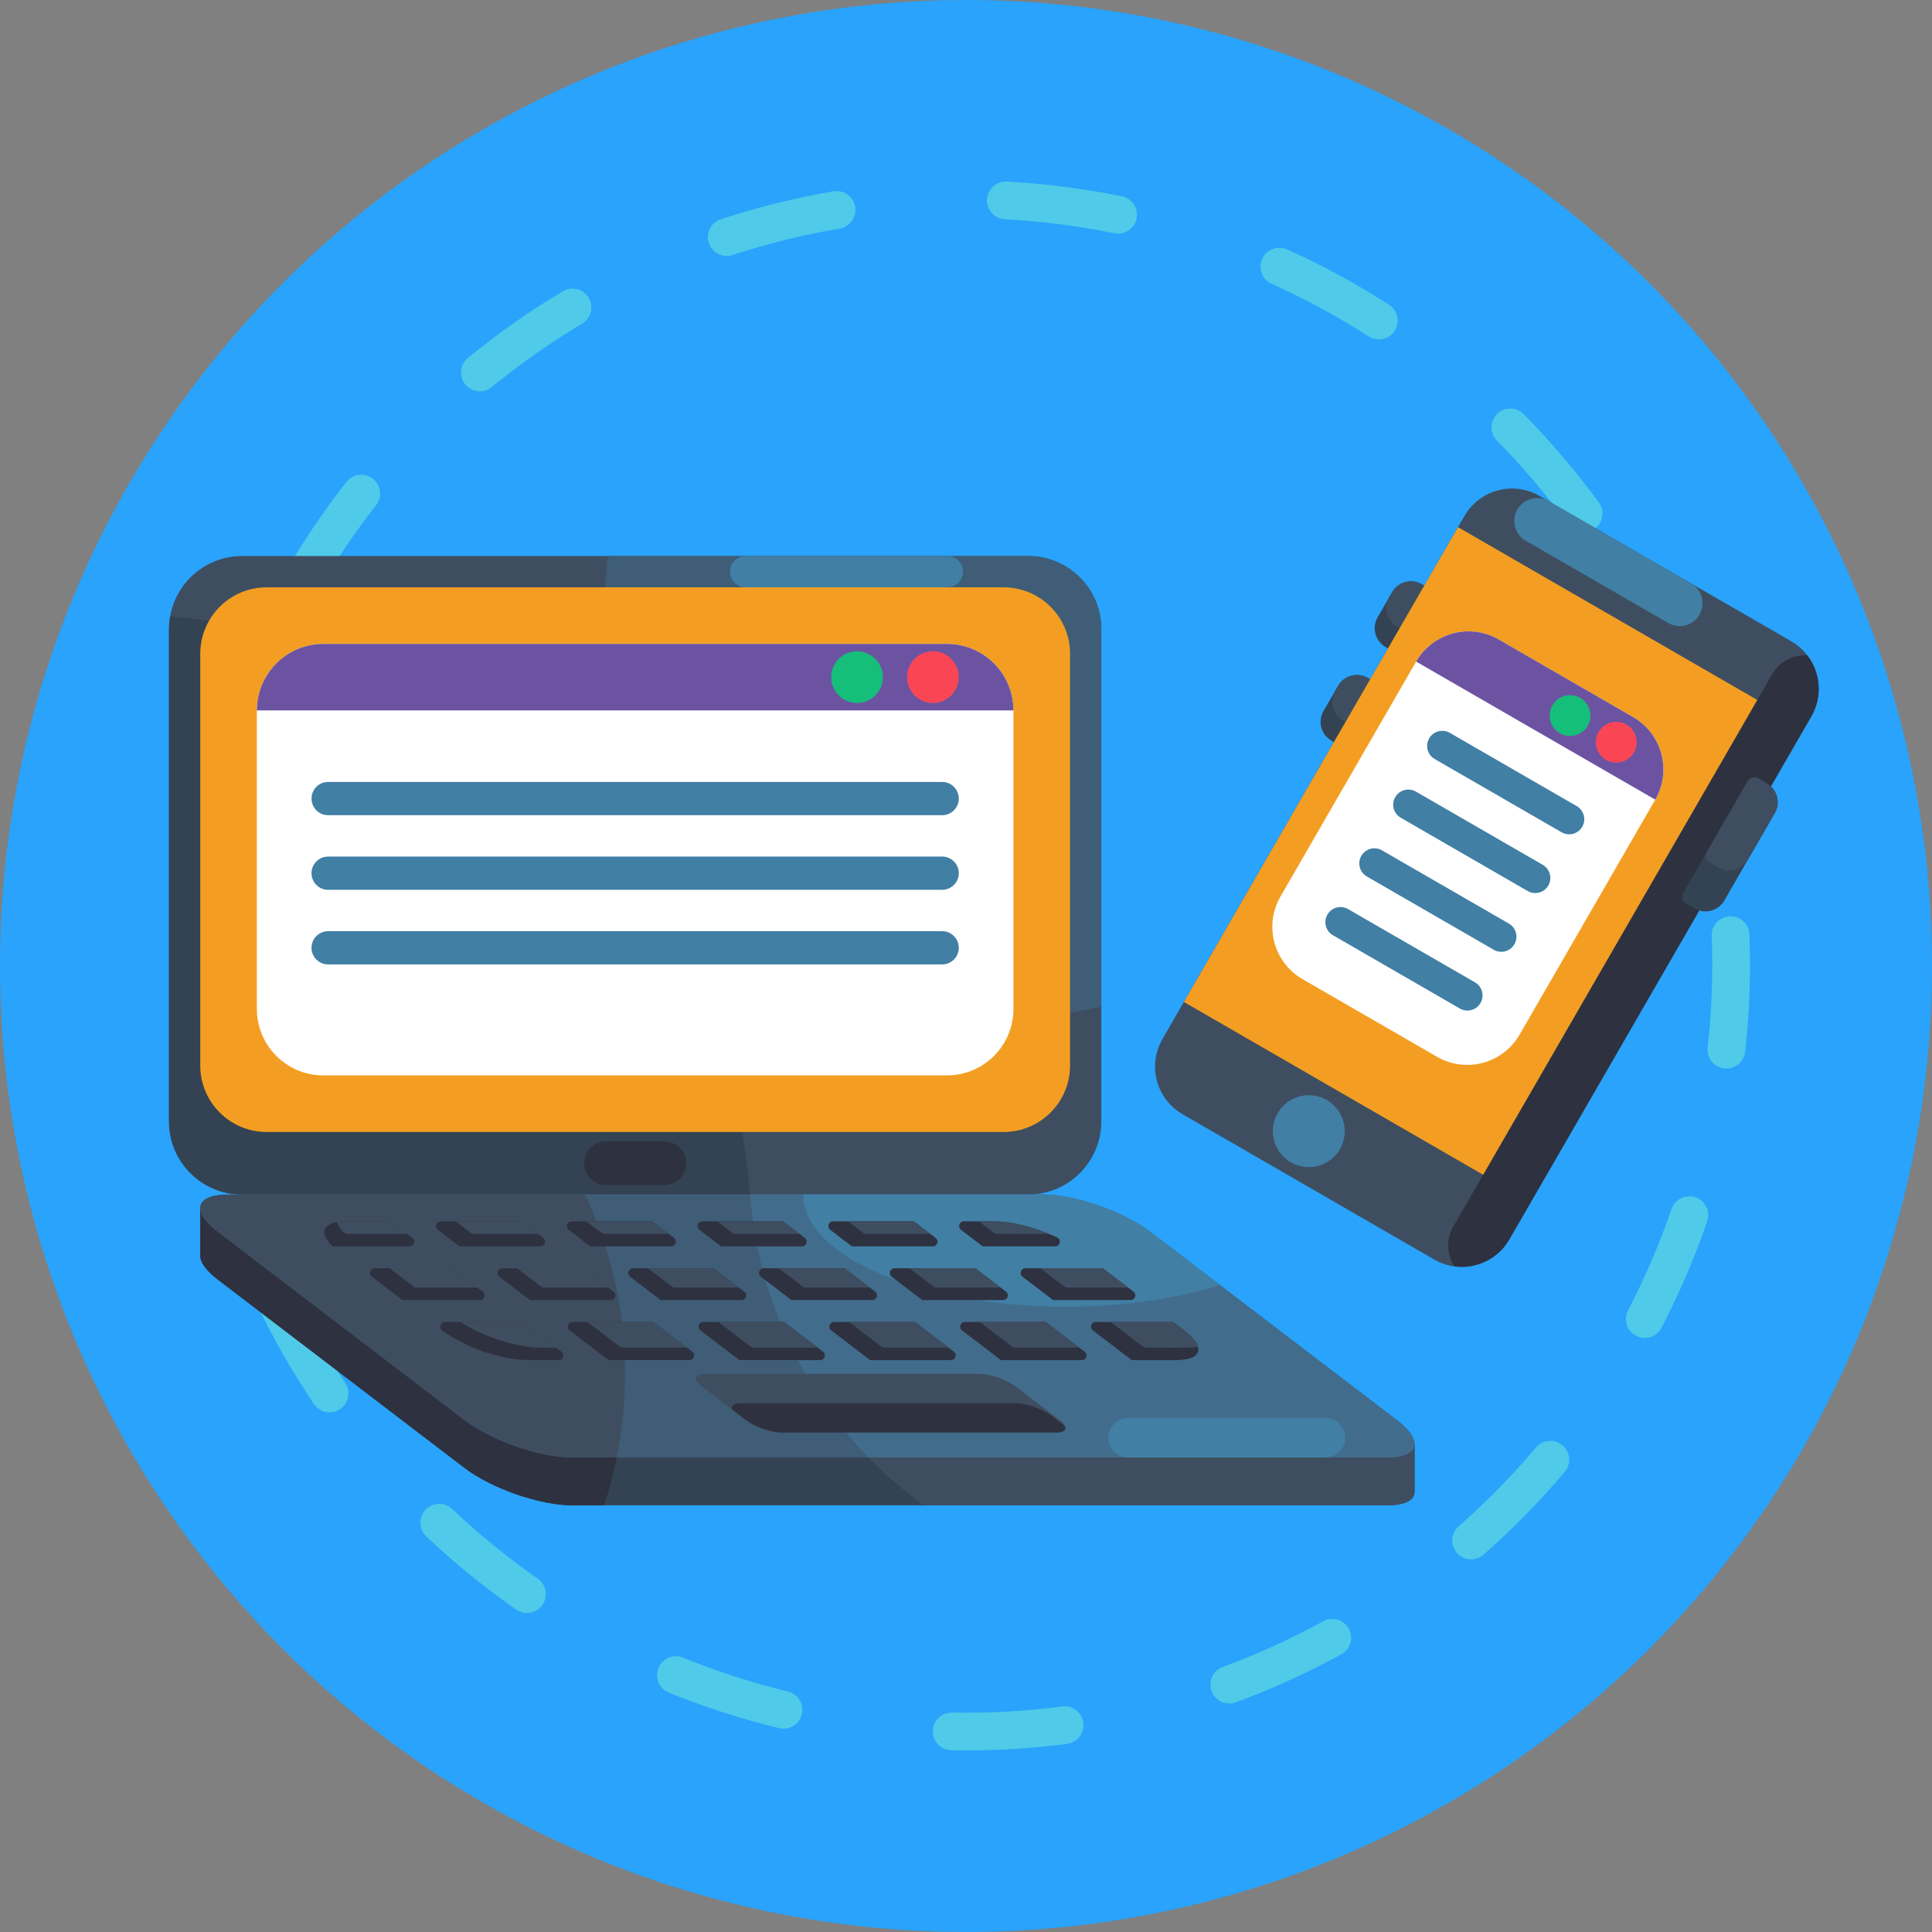 <svg id="_x35_0" enable-background="new 0 0 512 512" height="512" viewBox="0 0 512 512" width="512" xmlns="http://www.w3.org/2000/svg"><rect x="0" y="0" width="512" height="512" fill="#808080" stroke="none"/><g><circle cx="256" cy="256" fill="#29a3fb" r="256"/><g><path d="m255.893 463.889c-1.258 0-2.519-.012-3.782-.036-2.761-.051-4.958-2.332-4.906-5.092.051-2.761 2.313-4.961 5.092-4.906 1.225.023 2.447.023 3.67.034 8.52 0 17.107-.557 25.525-1.654 2.751-.362 5.248 1.574 5.604 4.312.357 2.738-1.573 5.248-4.312 5.604-8.846 1.153-17.867 1.738-26.816 1.738-.023 0-.049 0-.075 0zm-48.243-5.767c-.39 0-.786-.046-1.182-.142-9.945-2.41-19.783-5.583-29.238-9.429-2.558-1.041-3.788-3.958-2.748-6.515s3.958-3.789 6.515-2.748c8.998 3.66 18.36 6.679 27.826 8.973 2.684.65 4.332 3.353 3.682 6.037-.554 2.289-2.601 3.824-4.855 3.824zm118.122-6.669c-2.036 0-3.948-1.252-4.692-3.273-.955-2.591.372-5.466 2.963-6.42 9.124-3.361 18.081-7.437 26.624-12.115 2.421-1.327 5.46-.438 6.787 1.984 1.326 2.422.438 5.461-1.984 6.787-8.974 4.914-18.385 9.196-27.97 12.727-.57.211-1.154.31-1.728.31zm-186.129-23.988c-.988 0-1.986-.292-2.857-.9-8.37-5.842-16.383-12.365-23.817-19.388-2.007-1.896-2.097-5.061-.201-7.068s5.06-2.098 7.068-.201c7.078 6.687 14.706 12.896 22.674 18.458 2.264 1.581 2.819 4.697 1.238 6.962-.972 1.391-2.526 2.137-4.105 2.137zm250.218-14.217c-1.388 0-2.768-.574-3.756-1.697-1.824-2.074-1.622-5.233.451-7.057 7.311-6.43 14.2-13.454 20.479-20.875 1.783-2.108 4.937-2.373 7.047-.588 2.108 1.784 2.371 4.938.588 7.047-6.595 7.795-13.831 15.172-21.508 21.926-.95.834-2.128 1.244-3.301 1.244zm-302.516-38.96c-1.606 0-3.184-.772-4.15-2.205-5.721-8.483-10.854-17.455-15.259-26.667-1.191-2.491-.137-5.477 2.354-6.667 2.491-1.193 5.476-.137 6.667 2.354 4.193 8.771 9.082 17.313 14.528 25.389 1.544 2.29.939 5.397-1.35 6.941-.856.578-1.828.855-2.79.855zm348.531-19.722c-.778 0-1.567-.182-2.305-.566-2.449-1.275-3.401-4.294-2.127-6.744 4.49-8.627 8.37-17.667 11.532-26.866.898-2.611 3.745-4.001 6.354-3.104 2.611.897 4.001 3.742 3.104 6.354-3.322 9.668-7.399 19.167-12.118 28.233-.892 1.713-2.635 2.693-4.44 2.693zm-378.195-48.742c-2.283 0-4.345-1.574-4.872-3.894-2.264-9.969-3.796-20.2-4.556-30.407-.205-2.754 1.861-5.152 4.615-5.357 2.759-.202 5.152 1.861 5.357 4.615.723 9.714 2.181 19.449 4.335 28.936.611 2.693-1.076 5.372-3.769 5.983-.371.083-.743.124-1.11.124zm399.836-22.643c-.18 0-.362-.01-.545-.03-2.746-.298-4.729-2.765-4.432-5.51l.047-.417c.777-7.15 1.174-14.439 1.174-21.625 0-2.514-.049-5.062-.145-7.572-.105-2.76 2.046-5.082 4.805-5.188 2.783-.092 5.083 2.046 5.188 4.805.102 2.638.152 5.314.152 7.955 0 7.545-.416 15.198-1.237 22.745l-.042.376c-.279 2.562-2.446 4.461-4.965 4.461zm-402.646-51.928c-.242 0-.486-.017-.732-.053-2.732-.401-4.622-2.94-4.222-5.673 1.487-10.14 3.733-20.228 6.675-29.98.797-2.645 3.589-4.139 6.231-3.343 2.644.798 4.141 3.587 3.343 6.231-2.801 9.284-4.939 18.888-6.354 28.544-.365 2.485-2.501 4.274-4.941 4.274zm397.035-22.851c-2.209 0-4.229-1.475-4.827-3.709-2.513-9.39-5.756-18.682-9.64-27.617-1.101-2.533.061-5.478 2.593-6.579 2.534-1.103 5.477.061 6.579 2.592 4.08 9.388 7.488 19.152 10.128 29.02.714 2.667-.87 5.408-3.538 6.122-.433.116-.867.171-1.295.171zm-372.851-47.704c-.836 0-1.684-.21-2.463-.652-2.401-1.363-3.243-4.415-1.88-6.817 5.038-8.875 10.79-17.458 17.095-25.509 1.703-2.174 4.846-2.556 7.02-.854 2.174 1.703 2.556 4.845.854 7.02-6.002 7.664-11.476 15.833-16.271 24.28-.922 1.622-2.614 2.532-4.355 2.532zm340.624-19.589c-1.541 0-3.062-.71-4.041-2.051-5.741-7.857-12.114-15.354-18.943-22.284-1.938-1.967-1.915-5.132.052-7.071 1.968-1.937 5.133-1.915 7.071.052 7.172 7.277 13.865 15.151 19.895 23.403 1.629 2.229 1.143 5.357-1.087 6.987-.891.65-1.924.964-2.947.964zm-292.507-37.4c-1.448 0-2.885-.626-3.873-1.834-1.749-2.137-1.433-5.287.705-7.036 7.914-6.473 16.372-12.412 25.142-17.651 2.37-1.418 5.44-.643 6.856 1.728 1.417 2.37.643 5.44-1.728 6.856-8.35 4.989-16.404 10.644-23.939 16.808-.929.759-2.05 1.129-3.163 1.129zm238.22-13.761c-.926 0-1.862-.257-2.699-.794-8.181-5.259-16.821-9.947-25.682-13.933-2.518-1.133-3.641-4.093-2.508-6.611 1.132-2.519 4.092-3.643 6.611-2.508 9.311 4.188 18.39 9.114 26.986 14.64 2.322 1.493 2.995 4.587 1.502 6.91-.954 1.485-2.565 2.296-4.21 2.296zm-172.803-22.108c-2.103 0-4.06-1.337-4.75-3.444-.86-2.624.57-5.448 3.194-6.309 9.722-3.187 19.763-5.668 29.844-7.375 2.725-.461 5.304 1.372 5.765 4.095s-1.372 5.304-4.095 5.765c-9.593 1.625-19.147 3.986-28.399 7.019-.518.169-1.043.249-1.559.249zm103.718-5.929c-.329 0-.663-.033-.998-.101-5.969-1.21-12.084-2.16-18.175-2.822-3.595-.391-7.243-.688-10.845-.884-2.758-.15-4.871-2.507-4.721-5.264.149-2.757 2.473-4.869 5.264-4.721 3.78.206 7.61.518 11.384.928 6.394.695 12.812 1.692 19.079 2.963 2.707.549 4.456 3.188 3.907 5.894-.48 2.37-2.566 4.007-4.895 4.007z" fill="#4fcae8"/></g><g id="Laptop_3_"><g><g><path d="m291.858 166.737v130.446c0 10.704-8.674 19.378-19.37 19.378h-208.325c-10.704 0-19.378-8.674-19.378-19.378v-130.446c0-1.135.099-2.253.298-3.339 1.566-9.113 9.511-16.04 19.08-16.04h208.325c10.696 0 19.37 8.675 19.37 19.379z" fill="#3e4e60"/><path d="m198.801 316.561h-134.638c-10.704 0-19.378-8.674-19.378-19.378v-130.446c0-1.135.099-2.253.298-3.339 81.78 6.346 147.091 71.458 153.718 153.163z" fill="#334353"/><path d="m291.858 166.737v100.041c-7.821 1.806-15.965 2.767-24.333 2.767-59.295 0-107.364-48.069-107.364-107.364 0-5.029.348-9.975 1.019-14.822h111.308c10.696-.001 19.37 8.674 19.37 19.378z" fill="#3f5d77"/></g><g><g><path d="m374.873 382.708v12.444c.008.132.008.265 0 .389v.033c-.174 2.055-2.659 3.355-7.316 3.355h-215.839c-8.625 0-21.425-4.432-28.591-9.901l-65.368-49.892c-3.314-2.527-4.838-4.83-4.673-6.578v-12.676h14.838v9.354h208.316c8.625 0 21.425 4.432 28.591 9.9l58.616 44.73v-1.16h11.426z" fill="#334353"/><path d="m165.637 364.084c0 12.171-1.939 23.877-5.534 34.846h-8.384c-8.625 0-21.425-4.432-28.591-9.901l-65.368-49.892c-3.314-2.527-4.838-4.83-4.673-6.578v-12.676h14.838v9.354h92.178c3.595 10.97 5.534 22.676 5.534 34.847z" fill="#2e3140"/><path d="m374.873 382.708v12.444c.008.132.008.265 0 .389v.033c-.174 2.055-2.659 3.355-7.316 3.355h-122.75c-22.659-16.421-38.914-41.135-44.324-69.693h75.757c8.625 0 21.425 4.432 28.591 9.9l58.616 44.73v-1.16h11.426z" fill="#3e4e60"/></g><g><path d="m367.557 386.254h-215.839c-8.625 0-21.425-4.433-28.591-9.901l-65.368-49.892c-7.166-5.468-5.982-9.901 2.643-9.901h215.839c8.625 0 21.425 4.433 28.591 9.901l18.475 14.101 46.893 35.791c7.167 5.469 5.982 9.901-2.643 9.901z" fill="#3f5d77"/><path d="m370.2 376.354-46.893-35.791-18.475-14.101c-7.166-5.468-19.967-9.901-28.591-9.901h-77.423c1.98 27.034 13.562 51.391 31.342 69.693h137.397c8.625 0 9.81-4.432 2.643-9.9z" fill="#426c8c"/><path d="m165.637 364.084c0 7.589-.754 15.004-2.196 22.17h-11.723c-8.625 0-21.425-4.433-28.591-9.901l-65.368-49.892c-7.166-5.468-5.982-9.901 2.643-9.901h94.672c6.777 14.426 10.563 30.532 10.563 47.524z" fill="#3e4e60"/><path d="m323.307 340.563c-11.483 3.604-25.642 5.717-40.961 5.717-38.376 0-69.494-13.306-69.494-29.718h63.388c8.625 0 21.425 4.433 28.591 9.901z" fill="#417fa5"/></g></g><g><path d="m283.573 173.257v109.121c0 9.727-7.887 17.614-17.614 17.614h-195.276c-9.726 0-17.614-7.887-17.614-17.614v-109.121c0-3.181.845-6.164 2.328-8.741 3.024-5.302 8.741-8.873 15.286-8.873h195.276c9.727 0 17.614 7.888 17.614 17.614z" fill="#f39e22"/></g><path d="m176.05 302.476h-15.454c-3.203 0-5.799 2.596-5.799 5.799 0 3.203 2.597 5.799 5.799 5.799h15.454c3.203 0 5.799-2.596 5.799-5.799 0-3.203-2.596-5.799-5.799-5.799z" fill="#2e3140"/><g><g><g fill="#2e3140"><path d="m143.21 330.306h-21.425l-.331-.257-5.427-4.142c-.953-.721-.439-2.237.754-2.237h21.417l.331.257 4.018 3.065h.008l1.408 1.077c.945.721.431 2.237-.753 2.237z"/><path d="m127.187 344.531h-20.538l-.323-.249c-.008 0-.008-.008-.017-.008l-7.771-5.932c-.953-.721-.439-2.237.754-2.237h20.538l.331.257 6.371 4.855 1.408 1.077c.945.73.431 2.237-.753 2.237z"/><path d="m177.865 330.306h-21.417l-.331-.257-5.427-4.142c-.953-.721-.439-2.237.754-2.237h21.417l.331.257 4.018 3.065c.027.024 1.578 1.19 1.533 1.176.779.755.266 2.138-.878 2.138z"/><path d="m247.194 330.306h-21.417l-.331-.257-5.435-4.142c-.944-.721-.431-2.237.754-2.237h21.425l.331.257 4.018 3.065 1.408 1.077c.953.721.44 2.237-.753 2.237z"/><path d="m212.53 330.306h-21.417l-.331-.257-5.435-4.142c-.925-.691-.452-2.241.762-2.237h21.417l.331.257 4.018 3.065 1.408 1.077c.953.721.44 2.237-.753 2.237z"/><path d="m182.696 360.447h-21.417l-.298-.232c-.02.028-10.003-7.651-10.025-7.647-.945-.721-.431-2.237.762-2.237h21.417l.331.257 8.575 6.545h.008c.028.023 1.567 1.19 1.524 1.176.78.763.266 2.138-.877 2.138z"/><path d="m286.688 360.447h-21.417l-.249-.191c-.008 0-.008-.008-.017-.008-.657-.481-9.754-7.454-10.058-7.68-.953-.721-.439-2.237.754-2.237h21.417l.323.249c.008 0 .008.008.017.008l8.575 6.545 1.408 1.077c.954.729.44 2.237-.753 2.237z"/><path d="m217.36 360.447h-21.417l-.298-.232c-.02.027-10.003-7.651-10.025-7.647-.945-.721-.439-2.237.754-2.237h21.417l.323.249c.008 0 .008.008.017.008l8.575 6.545 1.408 1.077c.952.729.439 2.237-.754 2.237z"/><path d="m252.024 360.447h-21.417l-.298-.232c-.02.028-10.003-7.651-10.025-7.647-.944-.721-.439-2.237.754-2.237h21.417l.323.249c.008 0 .008.008.017.008l8.575 6.545 1.408 1.077c.953.729.439 2.237-.754 2.237z"/><path d="m108.545 330.306h-20.372c-.124-.116-.24-.232-.348-.348-.313-.289-.577-.623-.845-.944v-.008c-3.103-3.941 1.187-5.471 4.764-5.335h11.789l.323.249c.008 0 .008.008.017.008l4.018 3.065 1.408 1.077c.945.72.439 2.236-.754 2.236z"/><path d="m148.04 360.447h-8.111c-7.899-.273-16.278-3.235-22.751-7.879-.953-.721-.439-2.237.754-2.237h20.538l.331.257 8.583 6.545 1.408 1.077c.946.729.432 2.237-.752 2.237z"/><path d="m279.621 330.306h-19.18l-.323-.249c-.008 0-.008-.008-.017-.008l-5.427-4.142c-.945-.721-.439-2.237.754-2.237 2.915.06 9.414-.21 12.204.348 4.317.686 8.539 2.066 12.502 3.91 1.219.564.829 2.378-.513 2.378z"/><path d="m317.549 357.796c-.044.65-.436 1.205-.953 1.574 0 0-.008 0-.008.008-1.417.936-3.202 1.038-4.863 1.069h-11.789l-.249-.191c-.008 0-.008-.008-.017-.008-.657-.481-9.754-7.454-10.058-7.68-.953-.721-.439-2.237.754-2.237h20.538c2.4 1.896 6.889 4.731 6.645 7.465z"/><path d="m161.842 344.531h-21.417l-.331-.257-7.78-5.932c-.041-.033-.083-.066-.116-.099-.779-.754-.265-2.137.878-2.137h21.417l.331.257 6.363 4.855h.008c.028.023 1.568 1.19 1.524 1.176.78.762.267 2.137-.877 2.137z"/><path d="m265.835 344.531h-21.417l-.323-.249c-.008 0-.008-.008-.017-.008l-7.771-5.932c-.953-.721-.439-2.237.754-2.237h21.417l.323.249c.008 0 .008.008.017.008l6.363 4.855 1.408 1.077c.953.73.439 2.237-.754 2.237z"/><path d="m196.507 344.531h-21.417l-.331-.257-7.78-5.932c-.945-.721-.431-2.237.762-2.237h21.417l.331.257 6.363 4.855 1.408 1.077c.953.73.44 2.237-.753 2.237z"/><path d="m231.171 344.531h-21.417l-.331-.257-7.78-5.932c-.944-.721-.439-2.237.754-2.237h21.417l.323.249c.008 0 .008.008.017.008l6.363 4.855 1.408 1.077c.952.73.439 2.237-.754 2.237z"/><path d="m299.613 344.531h-20.53l-.323-.249c-.008 0-.008-.008-.017-.008l-7.771-5.932c-.953-.721-.439-2.237.754-2.237h20.538l.331.257 6.371 4.855 1.408 1.077c.945.73.432 2.237-.761 2.237z"/></g><g fill="#3e4e60"><path d="m142.547 326.992h-17.026c-.273 0-.538-.091-.754-.257l-4.018-3.065h17.448l.331.257z"/><path d="m126.532 341.217h-16.147c-.273 0-.539-.091-.762-.257l-6.363-4.855h16.57l.331.257z"/><path d="m177.211 326.992h-17.026c-.273 0-.539-.091-.754-.257l-4.018-3.065h17.448l.331.257z"/><path d="m246.539 326.992h-17.026c-.273 0-.539-.091-.754-.257l-4.018-3.065h17.448l.331.257z"/><path d="m211.875 326.992h-17.025c-.273 0-.538-.091-.754-.257l-4.018-3.065h17.448l.331.257z"/><path d="m182.041 357.133h-17.026c-.273 0-.539-.083-.754-.249l-8.583-6.553h17.456l.331.257z"/><path d="m286.034 357.133h-17.026c-.273 0-.538-.083-.762-.249l-8.575-6.553h17.448l.323.249c.008 0 .008.008.017.008z"/><path d="m216.705 357.133h-17.025c-.273 0-.538-.083-.754-.249l-8.583-6.553h17.448l.323.249c.008 0 .008.008.017.008z"/><path d="m251.369 357.133h-17.026c-.273 0-.539-.083-.754-.249l-8.583-6.553h17.448l.323.249c.008 0 .008.008.017.008z"/><path d="m107.891 326.992h-15.891c-1.35-.115-2.476-2.418-2.676-3.14 1.456-.358 12.48-.116 14.209-.182l.323.249c.008 0 .008.008.017.008z"/><path d="m147.385 357.133h-4.142c-6.48-.003-15.586-3.084-21.218-6.802h16.446l.331.257z"/><path d="m278.014 326.992h-13.836c-.273 0-.539-.091-.762-.257l-4.018-3.065c.881.016 4.44-.035 5.244.033 4.598.267 9.11 1.57 13.372 3.289z"/><path d="m317.475 356.951c-1.462.35-12.074.121-13.803.182-.273 0-.539-.083-.762-.249l-8.575-6.553h16.57c2.107 1.571 6.313 4.603 6.57 6.62z"/><path d="m161.188 341.217h-17.026c-.273 0-.538-.091-.754-.257l-6.371-4.855h17.456l.331.257z"/><path d="m265.18 341.217h-17.026c-.273 0-.539-.091-.762-.257l-6.363-4.855h17.448l.323.249c.008 0 .008.008.017.008z"/><path d="m195.852 341.217h-17.026c-.273 0-.539-.091-.754-.257l-6.371-4.855h17.456l.331.257z"/><path d="m230.516 341.217h-17.026c-.273 0-.538-.091-.754-.257l-6.371-4.855h17.448l.323.249c.008 0 .008.008.017.008z"/><path d="m298.966 341.217h-16.147c-.273 0-.539-.091-.762-.257l-6.363-4.855h16.57l.331.257z"/></g></g><g><path d="m279.878 379.635h-72.634c-2.9 0-7.208-1.491-9.619-3.339-2.424-1.831-9.147-6.988-11.64-8.881-2.411-1.839-2.013-3.331.887-3.331h72.634c2.9 0 7.208 1.491 9.619 3.331l11.649 8.881c1.942 1.387 2.478 3.34-.896 3.339z" fill="#3e4e60"/><path d="m279.878 379.635h-72.634c-2.9 0-7.208-1.491-9.619-3.339l-3.587-2.734c-.439-1.019.373-1.707 2.353-1.707h72.626c2.908 0 7.216 1.491 9.627 3.331l3.579 2.734c.447 1.019-.373 1.715-2.345 1.715z" fill="#2e3140"/></g></g><g fill="#417fa5"><path d="m251.07 155.644h-53.479c-2.288 0-4.142-1.855-4.142-4.142 0-2.288 1.855-4.142 4.142-4.142h53.479c2.288 0 4.142 1.855 4.142 4.142 0 2.288-1.854 4.142-4.142 4.142z"/><path d="m351.305 375.781h-52.356c-2.892 0-5.236 2.344-5.236 5.236 0 2.892 2.344 5.236 5.236 5.236h52.356c2.892 0 5.236-2.344 5.236-5.236.001-2.891-2.344-5.236-5.236-5.236z"/></g></g><g><g><g><path d="m268.571 188.262v79.12c0 9.72-7.88 17.61-17.61 17.61h-165.28c-9.72 0-17.61-7.89-17.61-17.61v-79.12c0-3.18.84-6.17 2.33-8.74 3.02-5.31 8.74-8.88 15.28-8.88h165.28c9.73 0 17.61 7.89 17.61 17.62z" fill="#fff"/></g><path d="m268.571 188.262h-200.5c0-3.18.84-6.17 2.33-8.74 3.02-5.31 8.74-8.88 15.28-8.88h165.28c9.73 0 17.61 7.89 17.61 17.62z" fill="#6c53a2"/></g><circle cx="247.237" cy="179.452" fill="#fa4654" r="6.851"/><circle cx="227.126" cy="179.452" fill="#15be79" r="6.851"/><g fill="#417fa5"><path d="m249.683 207.225h-162.724c-2.433 0-4.405 1.972-4.405 4.405 0 2.433 1.972 4.405 4.405 4.405h162.724c2.433 0 4.405-1.972 4.405-4.405 0-2.433-1.972-4.405-4.405-4.405z"/><path d="m249.683 226.999h-162.724c-2.433 0-4.405 1.972-4.405 4.405 0 2.433 1.972 4.405 4.405 4.405h162.724c2.433 0 4.405-1.972 4.405-4.405 0-2.433-1.972-4.405-4.405-4.405z"/><path d="m249.683 246.773h-162.724c-2.433 0-4.405 1.972-4.405 4.405 0 2.433 1.972 4.405 4.405 4.405h162.724c2.433 0 4.405-1.972 4.405-4.405 0-2.433-1.972-4.405-4.405-4.405z"/></g></g></g><g><g><path d="m388.081 136.759-80.024 138.605c-4.028 6.977-1.64 15.89 5.332 19.915l66.694 38.506c1.706.985 3.531 1.584 5.364 1.828 5.676.754 11.506-1.897 14.549-7.168l80.024-138.605c3.04-5.266 2.421-11.639-1.07-16.178-1.128-1.465-2.559-2.747-4.265-3.732l-66.695-38.506c-6.971-4.025-15.884-1.637-19.909 5.335z" fill="#3e4e60"/><path d="m469.616 178.712-84.459 146.287c-1.976 3.422-1.738 7.521.291 10.615 5.676.753 11.506-1.897 14.549-7.168l80.024-138.605c3.04-5.266 2.421-11.639-1.07-16.178-3.693-.212-7.359 1.626-9.335 5.049z" fill="#2e3140"/><g fill="#417fa5"><circle cx="346.844" cy="299.771" r="9.531"/><path d="m404.328 143.3 37.787 21.816c2.898 1.673 6.603.68 8.276-2.217 1.673-2.898.68-6.603-2.217-8.276l-37.787-21.816c-2.898-1.673-6.603-.68-8.276 2.217-1.673 2.898-.681 6.603 2.217 8.276z"/></g></g><g><g><path d="m463.162 207.006-17.136 29.68c-.552.956-.224 2.181.732 2.733l2.326 1.343c2.759 1.593 6.28.65 7.871-2.105l13.379-23.172c1.59-2.755.65-6.28-2.11-7.873l-2.326-1.343c-.956-.552-2.181-.224-2.736.737z" fill="#334353"/><path d="m463.162 207.006-10.853 18.798c-.555.961-.226 2.186.73 2.738l2.326 1.343c2.759 1.593 6.283.645 7.873-2.11l7.096-12.29c1.59-2.755.65-6.28-2.11-7.873l-2.326-1.343c-.956-.552-2.181-.224-2.736.737z" fill="#3e4e60"/></g><g><path d="m379.858 158.91-7.605 13.173c-.552.956-1.777 1.284-2.733.732l-2.326-1.343c-2.759-1.593-3.703-5.114-2.112-7.869l3.848-6.665c1.59-2.755 5.114-3.703 7.873-2.11l2.326 1.343c.955.553 1.283 1.778.729 2.739z" fill="#334353"/><path d="m379.858 158.91-4.499 7.793c-.555.961-1.78 1.289-2.736.737l-2.326-1.343c-2.759-1.593-3.7-5.118-2.11-7.873l.742-1.285c1.59-2.755 5.114-3.703 7.873-2.11l2.326 1.343c.956.552 1.284 1.777.73 2.738z" fill="#3e4e60"/></g><g><path d="m365.523 183.739-7.605 13.173c-.552.956-1.777 1.284-2.733.732l-2.326-1.343c-2.759-1.593-3.703-5.114-2.112-7.869l3.848-6.665c1.59-2.755 5.114-3.703 7.873-2.11l2.326 1.343c.955.553 1.283 1.778.729 2.739z" fill="#334353"/><path d="m365.523 183.739-4.499 7.793c-.555.961-1.78 1.289-2.736.737l-2.326-1.343c-2.759-1.593-3.7-5.118-2.11-7.873l.742-1.285c1.59-2.755 5.114-3.703 7.873-2.11l2.326 1.343c.956.552 1.284 1.777.73 2.738z" fill="#3e4e60"/></g></g><g><path d="m317.075 179.709h145.295v91.587h-145.295z" fill="#f39e22" transform="matrix(.5 -.866 .866 .5 -.43 450.261)"/></g><g><g><g><path d="m438.662 211.916-35.962 62.288c-4.418 7.652-14.208 10.282-21.868 5.859l-35.647-20.581c-7.652-4.418-10.277-14.216-5.859-21.868l35.962-62.288c1.445-2.504 3.466-4.476 5.807-5.822 4.791-2.808 10.917-3.018 16.065-.046l35.647 20.581c7.66 4.424 10.277 14.217 5.855 21.877z" fill="#fff"/></g><path d="m438.662 211.916-63.375-36.589c1.445-2.504 3.466-4.476 5.807-5.822 4.791-2.808 10.917-3.018 16.065-.046l35.647 20.581c7.661 4.423 10.278 14.216 5.856 21.876z" fill="#6c53a2"/></g><circle cx="428.317" cy="196.696" fill="#fa4654" r="5.403"/><circle cx="416.084" cy="189.633" fill="#15be79" r="5.403"/><g fill="#417fa5"><path d="m417.846 213.631-33.635-19.419c-1.915-1.106-4.364-.45-5.47 1.466-1.106 1.915-.45 4.364 1.466 5.47l33.635 19.419c1.915 1.106 4.364.45 5.47-1.466 1.105-1.916.449-4.365-1.466-5.47z"/><path d="m408.858 229.198-33.635-19.419c-1.915-1.106-4.364-.45-5.47 1.466-1.106 1.915-.45 4.364 1.466 5.47l33.635 19.419c1.915 1.106 4.364.45 5.47-1.466 1.105-1.915.449-4.364-1.466-5.47z"/><path d="m399.87 244.765-33.635-19.419c-1.915-1.106-4.364-.45-5.47 1.466-1.106 1.915-.45 4.364 1.466 5.47l33.635 19.419c1.915 1.106 4.364.45 5.47-1.466 1.105-1.915.449-4.364-1.466-5.47z"/><path d="m390.882 260.333-33.635-19.419c-1.915-1.106-4.364-.45-5.47 1.466-1.106 1.915-.45 4.364 1.466 5.47l33.635 19.419c1.915 1.106 4.364.45 5.47-1.466 1.106-1.915.449-4.365-1.466-5.47z"/></g></g></g></g></svg>